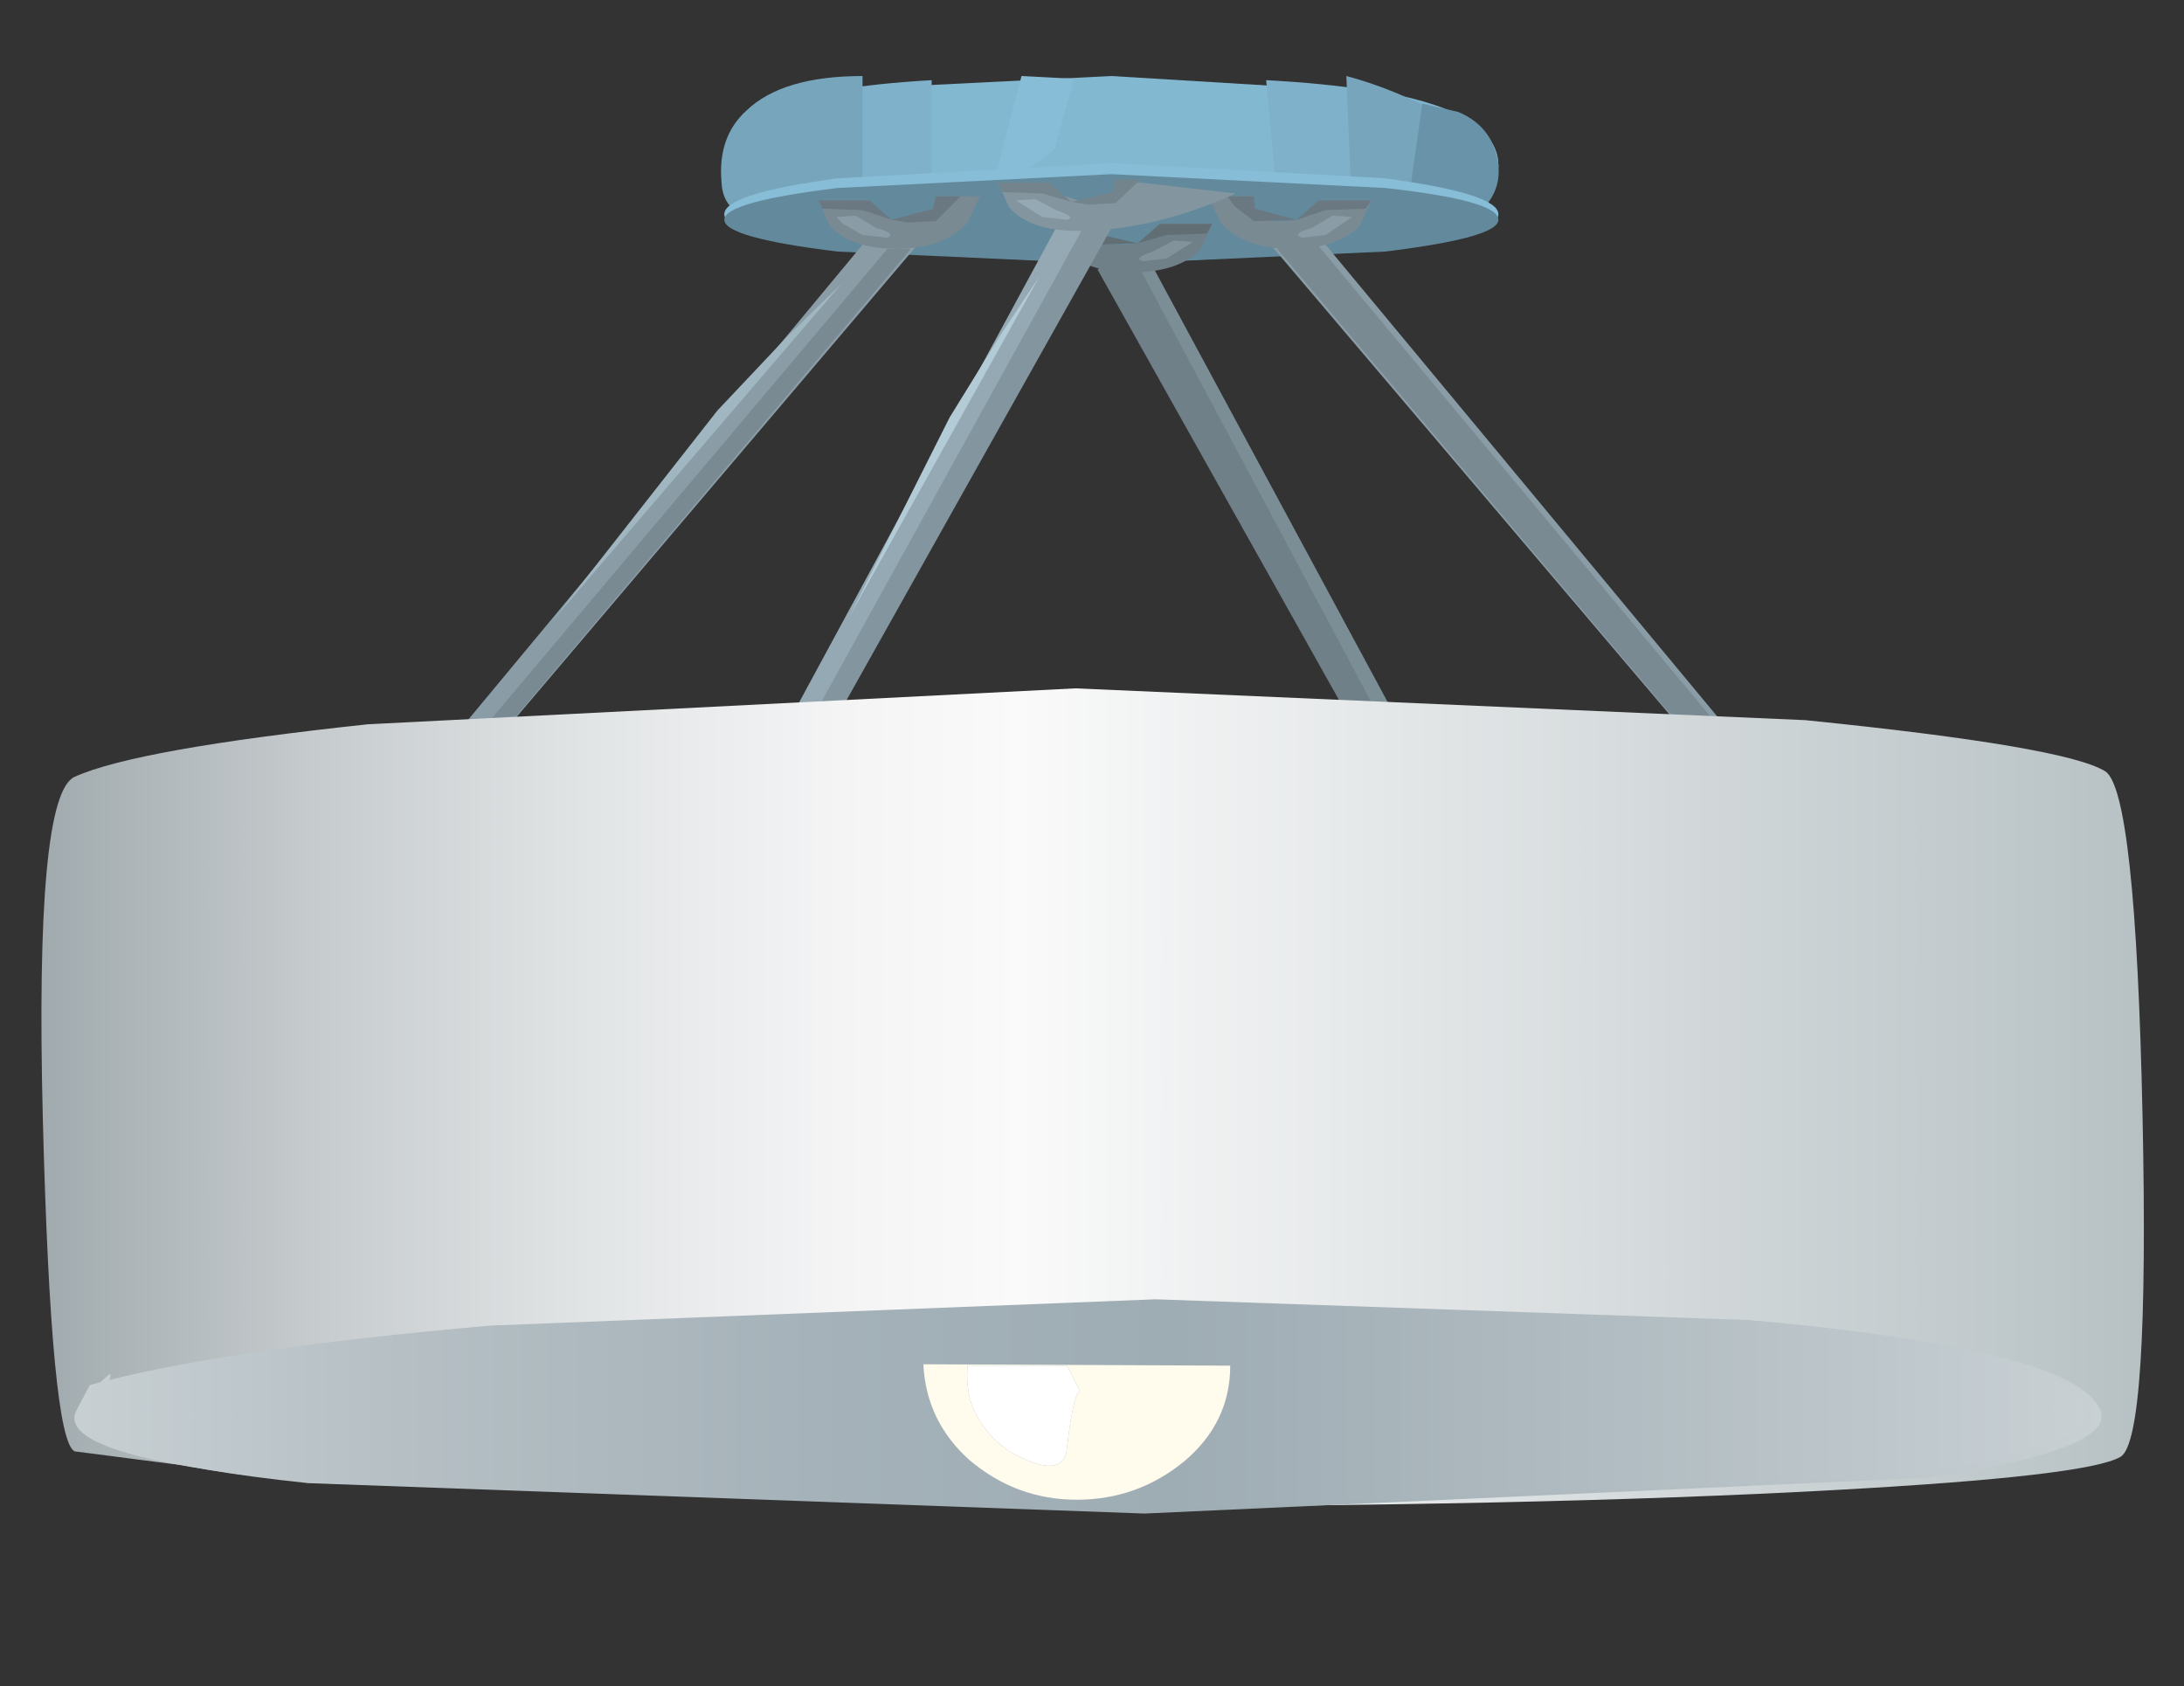 <?xml version="1.0" encoding="UTF-8" standalone="no"?>
<svg xmlns:xlink="http://www.w3.org/1999/xlink" height="61.0px" width="79.0px" xmlns="http://www.w3.org/2000/svg">
  <rect width="100%" height="100%" fill="#333333" stroke="none"/>
  <g transform="matrix(1.0, 0.0, 0.0, 1.0, 0.0, 0.0)">
    <use height="32.85" transform="matrix(1.0, 0.0, 0.0, 1.0, 9.7, 2.75)" width="59.75" xlink:href="#sprite0"/>
    <use height="29.85" transform="matrix(1.0, 0.0, 0.0, 1.0, 1.5, 24.9)" width="76.05" xlink:href="#sprite2"/>
    <use height="7.65" transform="matrix(1.0, 0.0, 0.0, 1.0, 2.7, 47.0)" width="72.7" xlink:href="#sprite3"/>
    <use height="4.9" transform="matrix(1.0, 0.0, 0.0, 1.0, 33.4, 49.35)" width="11.1" xlink:href="#shape4"/>
  </g>
  <defs>
    <g id="sprite0" transform="matrix(1.0, 0.0, 0.0, 1.0, 0.0, 0.0)">
      <use height="6.8" transform="matrix(1.0, 0.0, 0.0, 1.0, 16.4, 0.0)" width="28.1" xlink:href="#sprite1"/>
      <use height="29.1" transform="matrix(1.0, 0.0, 0.0, 1.0, 0.0, 3.75)" width="59.75" xlink:href="#shape1"/>
    </g>
    <g id="sprite1" transform="matrix(1.0, 0.0, 0.0, 1.0, 0.0, 0.0)">
      <use height="6.8" transform="matrix(1.0, 0.0, 0.0, 1.0, 0.0, 0.0)" width="28.1" xlink:href="#shape0"/>
    </g>
    <g id="shape0" transform="matrix(1.0, 0.0, 0.0, 1.0, 0.0, 0.0)">
      <path d="M4.05 0.5 L14.1 0.0 24.0 0.6 Q28.1 1.35 28.1 3.25 28.1 4.6 24.0 5.55 L14.1 6.5 4.35 5.55 Q0.35 4.6 0.1 3.25 -0.25 1.2 4.05 0.5" fill="#83b8d1" fill-rule="evenodd" stroke="none"/>
      <path d="M0.55 3.95 L0.35 3.7 0.25 3.6 0.1 3.25 Q-0.35 0.6 7.6 0.15 L7.6 4.5 Q8.1 4.85 5.8 5.85 L1.8 4.7 1.2 4.4 0.55 3.95" fill="#7fb2ca" fill-rule="evenodd" stroke="none"/>
      <path d="M20.25 6.15 L19.7 0.15 Q28.1 0.6 28.1 3.25 28.1 4.2 25.9 5.0 23.8 5.75 20.25 6.15" fill="#7fb2ca" fill-rule="evenodd" stroke="none"/>
      <path d="M22.6 0.0 Q24.3 0.45 26.05 1.4 28.1 2.5 28.1 3.25 28.1 3.75 26.1 4.8 L22.85 6.25 22.6 0.0" fill="#76a5bc" fill-rule="evenodd" stroke="none"/>
      <path d="M25.35 1.0 L26.65 1.3 Q27.95 1.85 28.1 3.25 28.25 4.65 26.45 5.6 L24.6 6.25 25.35 1.0" fill="#6993a8" fill-rule="evenodd" stroke="none"/>
      <path d="M5.1 0.0 L5.1 5.7 1.5 5.25 Q0.05 5.05 0.0 3.85 -0.15 2.2 0.9 1.25 2.2 0.0 5.1 0.0" fill="#76a5bc" fill-rule="evenodd" stroke="none"/>
      <path d="M10.85 0.0 L12.75 0.1 12.05 2.65 Q10.8 3.65 9.85 3.85 L10.85 0.0" fill="#87bdd7" fill-rule="evenodd" stroke="none"/>
      <path d="M4.2 3.7 L14.1 3.15 24.0 3.7 Q28.1 4.25 28.1 5.0 28.1 5.75 24.0 6.3 L14.1 6.8 4.2 6.3 Q0.1 5.75 0.1 5.0 0.1 4.25 4.2 3.7" fill="#87bdd7" fill-rule="evenodd" stroke="none"/>
      <path d="M4.2 4.05 L14.1 3.55 24.0 4.05 Q28.1 4.5 28.1 5.2 28.1 5.85 24.0 6.35 L14.1 6.8 4.2 6.35 Q0.1 5.85 0.1 5.2 0.1 4.55 4.2 4.05" fill="#628a9c" fill-rule="evenodd" stroke="none"/>
    </g>
    <g id="shape1" transform="matrix(1.0, 0.0, 0.0, 1.0, 0.0, -3.75)">
      <path d="M0.0 32.0 L22.0 5.5 24.0 5.5 1.5 32.0 0.0 32.0" fill="#8a9da7" fill-rule="evenodd" stroke="none"/>
      <path d="M19.9 4.5 L21.75 4.5 22.0 4.9 Q22.35 5.25 23.15 5.25 24.4 5.25 24.15 4.35 L25.75 4.35 25.3 5.3 Q24.45 6.25 22.75 6.25 21.05 6.25 20.3 5.4 L19.9 4.5" fill="#7a8a93" fill-rule="evenodd" stroke="none"/>
      <path d="M1.5 32.0 L0.7 32.0 22.4 6.25 23.25 6.25 1.5 32.0" fill="#7a8a93" fill-rule="evenodd" stroke="none"/>
      <path d="M25.05 4.35 L24.15 5.25 23.15 5.3 22.55 5.2 24.05 4.8 24.15 4.35 25.05 4.35" fill="#6a7981" fill-rule="evenodd" stroke="none"/>
      <path d="M20.05 4.8 L19.9 4.5 21.75 4.5 22.55 5.2 21.5 4.85 20.05 4.8" fill="#6a7981" fill-rule="evenodd" stroke="none"/>
      <path d="M20.55 5.1 L21.25 5.05 22.0 5.5 Q22.75 5.7 22.4 5.85 L21.5 5.75 20.8 5.35 20.55 5.1" fill="#8a9da7" fill-rule="evenodd" stroke="none"/>
      <path d="M46.0 32.85 L44.5 32.85 30.0 6.35 31.65 6.25 46.0 32.85" fill="#7b8d95" fill-rule="evenodd" stroke="none"/>
      <path d="M31.25 7.1 Q29.55 7.1 28.7 6.2 L28.25 5.25 29.9 5.25 29.95 5.7 Q30.1 6.1 30.9 6.1 32.15 6.1 32.25 5.35 L34.15 5.35 33.75 6.25 Q32.95 7.1 31.25 7.1" fill="#708088" fill-rule="evenodd" stroke="none"/>
      <path d="M44.5 32.85 L30.0 7.0 31.15 6.25 45.35 32.85 44.5 32.85" fill="#708088" fill-rule="evenodd" stroke="none"/>
      <path d="M28.95 5.25 L29.9 5.25 29.95 5.7 31.45 6.05 29.9 6.1 29.2 5.6 28.95 5.25" fill="#616f75" fill-rule="evenodd" stroke="none"/>
      <path d="M33.95 5.7 L32.5 5.75 31.45 6.05 32.25 5.35 34.15 5.35 33.95 5.7" fill="#616f75" fill-rule="evenodd" stroke="none"/>
      <path d="M33.45 6.0 L32.5 6.6 31.65 6.7 Q31.25 6.6 32.0 6.35 L32.75 5.95 33.45 6.0" fill="#81929b" fill-rule="evenodd" stroke="none"/>
      <path d="M59.75 32.0 L58.25 32.0 35.75 5.5 37.75 5.5 59.75 32.0" fill="#8a9da7" fill-rule="evenodd" stroke="none"/>
      <path d="M37.0 6.25 Q35.3 6.25 34.45 5.3 L34.0 4.35 35.65 4.35 35.7 4.8 Q35.85 5.25 36.65 5.25 37.9 5.25 38.0 4.5 L39.9 4.5 39.5 5.4 Q38.7 6.25 37.0 6.25" fill="#7a8a93" fill-rule="evenodd" stroke="none"/>
      <path d="M58.25 32.0 L36.5 6.25 37.75 5.85 59.4 31.85 58.25 32.0" fill="#7a8a93" fill-rule="evenodd" stroke="none"/>
      <path d="M34.7 4.35 L35.65 4.35 35.7 4.8 37.2 5.2 35.65 5.25 34.95 4.7 34.7 4.35" fill="#6a7981" fill-rule="evenodd" stroke="none"/>
      <path d="M39.7 4.8 L38.25 4.85 37.2 5.2 38.0 4.5 39.9 4.5 39.7 4.8" fill="#6a7981" fill-rule="evenodd" stroke="none"/>
      <path d="M39.2 5.1 L38.25 5.75 37.4 5.85 Q37.0 5.7 37.75 5.5 L38.5 5.05 39.2 5.1" fill="#8a9da7" fill-rule="evenodd" stroke="none"/>
      <path d="M14.5 31.35 L28.9 4.75 30.5 4.85 16.0 31.35 14.5 31.35" fill="#94a9b3" fill-rule="evenodd" stroke="none"/>
      <path d="M26.4 3.85 L28.25 3.85 28.5 4.25 29.65 4.6 Q30.9 4.6 30.65 3.75 L35.0 4.25 Q32.0 5.6 29.25 5.6 27.55 5.6 26.8 4.75 L26.4 3.85" fill="#83969f" fill-rule="evenodd" stroke="none"/>
      <path d="M16.0 31.35 L15.2 31.35 29.75 5.0 30.5 5.5 16.0 31.35" fill="#83969f" fill-rule="evenodd" stroke="none"/>
      <path d="M31.55 3.75 L30.65 4.6 29.65 4.65 29.05 4.55 30.55 4.2 30.65 3.75 31.55 3.75" fill="#74848c" fill-rule="evenodd" stroke="none"/>
      <path d="M26.55 4.2 L26.4 3.85 28.25 3.85 29.05 4.55 28.0 4.25 26.55 4.2" fill="#74848c" fill-rule="evenodd" stroke="none"/>
      <path d="M27.05 4.5 L27.75 4.45 28.5 4.85 Q29.25 5.1 28.9 5.2 L28.0 5.1 27.05 4.5" fill="#94a9b3" fill-rule="evenodd" stroke="none"/>
      <path d="M27.9 7.25 L21.0 19.6 24.65 12.35 26.5 9.35 27.9 7.25" fill="#b3cbd7" fill-rule="evenodd" stroke="none"/>
      <path d="M20.75 7.5 L10.25 19.75 16.25 12.1 18.75 9.45 20.75 7.5" fill="#a0b6c1" fill-rule="evenodd" stroke="none"/>
    </g>
    <g id="sprite2" transform="matrix(1.0, 0.0, 0.0, 1.0, 0.0, 0.0)">
      <use height="29.85" transform="matrix(1.0, 0.0, 0.0, 1.0, 0.0, 0.0)" width="76.05" xlink:href="#shape2"/>
    </g>
    <g id="shape2" transform="matrix(1.0, 0.0, 0.0, 1.0, 0.0, 0.0)">
      <path d="M76.0 15.45 Q76.25 27.2 75.2 27.8 74.0 28.5 64.85 29.0 54.0 29.6 36.9 29.6 L10.1 28.75 1.2 27.6 Q0.35 27.2 0.05 15.6 -0.25 3.85 1.2 3.2 3.4 2.2 11.8 1.3 L37.4 0.0 63.8 1.15 Q73.2 2.1 74.65 3.0 75.75 3.7 76.0 15.45" fill="url(#gradient0)" fill-rule="evenodd" stroke="none"/>
      <path d="M62.35 22.95 Q73.4 23.9 74.45 26.05 75.2 27.5 68.3 28.55 L39.9 29.85 9.65 28.75 Q1.1 27.85 1.85 26.25 L2.35 25.3 Q7.1 24.0 16.85 23.15 L40.9 22.2 62.35 22.95 M2.35 25.3 L1.7 25.5 2.35 24.9 Q2.65 24.6 2.35 25.3" fill="url(#gradient1)" fill-rule="evenodd" stroke="none"/>
    </g>
    <linearGradient gradientTransform="matrix(0.092, 0.0, 0.0, 0.092, 49.2, 14.8)" gradientUnits="userSpaceOnUse" id="gradient0" spreadMethod="pad" x1="-819.2" x2="819.2">
      <stop offset="0.122" stop-color="#828f94"/>
      <stop offset="0.169" stop-color="#9ea8ac"/>
      <stop offset="0.239" stop-color="#c6cbcd"/>
      <stop offset="0.306" stop-color="#e2e5e6"/>
      <stop offset="0.365" stop-color="#f4f4f5"/>
      <stop offset="0.408" stop-color="#fafafa"/>
      <stop offset="0.82" stop-color="#94a3a8"/>
      <stop offset="0.969" stop-color="#9dacb2"/>
    </linearGradient>
    <linearGradient gradientTransform="matrix(0.124, 0.0, 0.0, -0.124, 76.25, 26.0)" gradientUnits="userSpaceOnUse" id="gradient1" spreadMethod="pad" x1="-819.2" x2="819.2">
      <stop offset="0.0" stop-color="#fafafa"/>
      <stop offset="0.008" stop-color="#f6f7f7"/>
      <stop offset="0.106" stop-color="#d0d7da"/>
      <stop offset="0.192" stop-color="#b5bfc4"/>
      <stop offset="0.271" stop-color="#a4b1b8"/>
      <stop offset="0.329" stop-color="#9eacb3"/>
      <stop offset="0.439" stop-color="#b9c3c8"/>
      <stop offset="0.663" stop-color="#fafafa"/>
      <stop offset="1.0" stop-color="#fafafa"/>
    </linearGradient>
    <g id="sprite3" transform="matrix(1.0, 0.0, 0.0, 1.0, 0.0, 0.0)">
      <use height="7.65" transform="matrix(1.0, 0.0, 0.0, 1.0, 0.0, 0.0)" width="72.7" xlink:href="#shape3"/>
    </g>
    <g id="shape3" transform="matrix(1.0, 0.0, 0.0, 1.0, 0.0, 0.0)">
      <path d="M60.55 0.75 Q71.6 1.7 72.65 3.85 73.4 5.3 66.5 6.35 L38.1 7.65 7.85 6.55 Q-0.7 5.65 0.05 4.05 L0.55 3.1 Q5.3 1.8 15.05 0.95 L39.1 0.0 60.55 0.75" fill="url(#gradient2)" fill-rule="evenodd" stroke="none"/>
    </g>
    <linearGradient gradientTransform="matrix(0.124, 0.0, 0.0, -0.124, 74.45, 3.8)" gradientUnits="userSpaceOnUse" id="gradient2" spreadMethod="pad" x1="-819.2" x2="819.2">
      <stop offset="0.0" stop-color="#fafafa"/>
      <stop offset="0.008" stop-color="#f6f7f7"/>
      <stop offset="0.106" stop-color="#d0d7da"/>
      <stop offset="0.192" stop-color="#b5bfc4"/>
      <stop offset="0.271" stop-color="#a4b1b8"/>
      <stop offset="0.329" stop-color="#9eacb3"/>
      <stop offset="0.439" stop-color="#b9c3c8"/>
      <stop offset="0.663" stop-color="#fafafa"/>
      <stop offset="1.0" stop-color="#fafafa"/>
    </linearGradient>
    <g id="shape4" transform="matrix(1.0, 0.0, 0.0, 1.0, -33.4, -49.35)">
      <path d="M37.0 52.75 Q36.0 52.3 35.45 51.4 34.9 50.6 35.0 49.4 L38.6 49.4 39.05 50.3 Q38.8 50.55 38.6 52.35 38.5 53.45 37.0 52.75" fill="#ffffff" fill-rule="evenodd" stroke="none"/>
      <path d="M42.85 52.85 Q41.15 54.25 38.95 54.25 36.75 54.25 35.05 52.8 33.5 51.4 33.4 49.35 L44.5 49.4 Q44.5 51.45 42.85 52.85 M35.0 49.4 Q34.9 50.6 35.45 51.4 36.0 52.3 37.0 52.75 38.5 53.45 38.6 52.35 38.8 50.55 39.05 50.3 L38.6 49.4 35.0 49.4" fill="#fffbed" fill-rule="evenodd" stroke="none"/>
    </g>
  </defs>
</svg>
